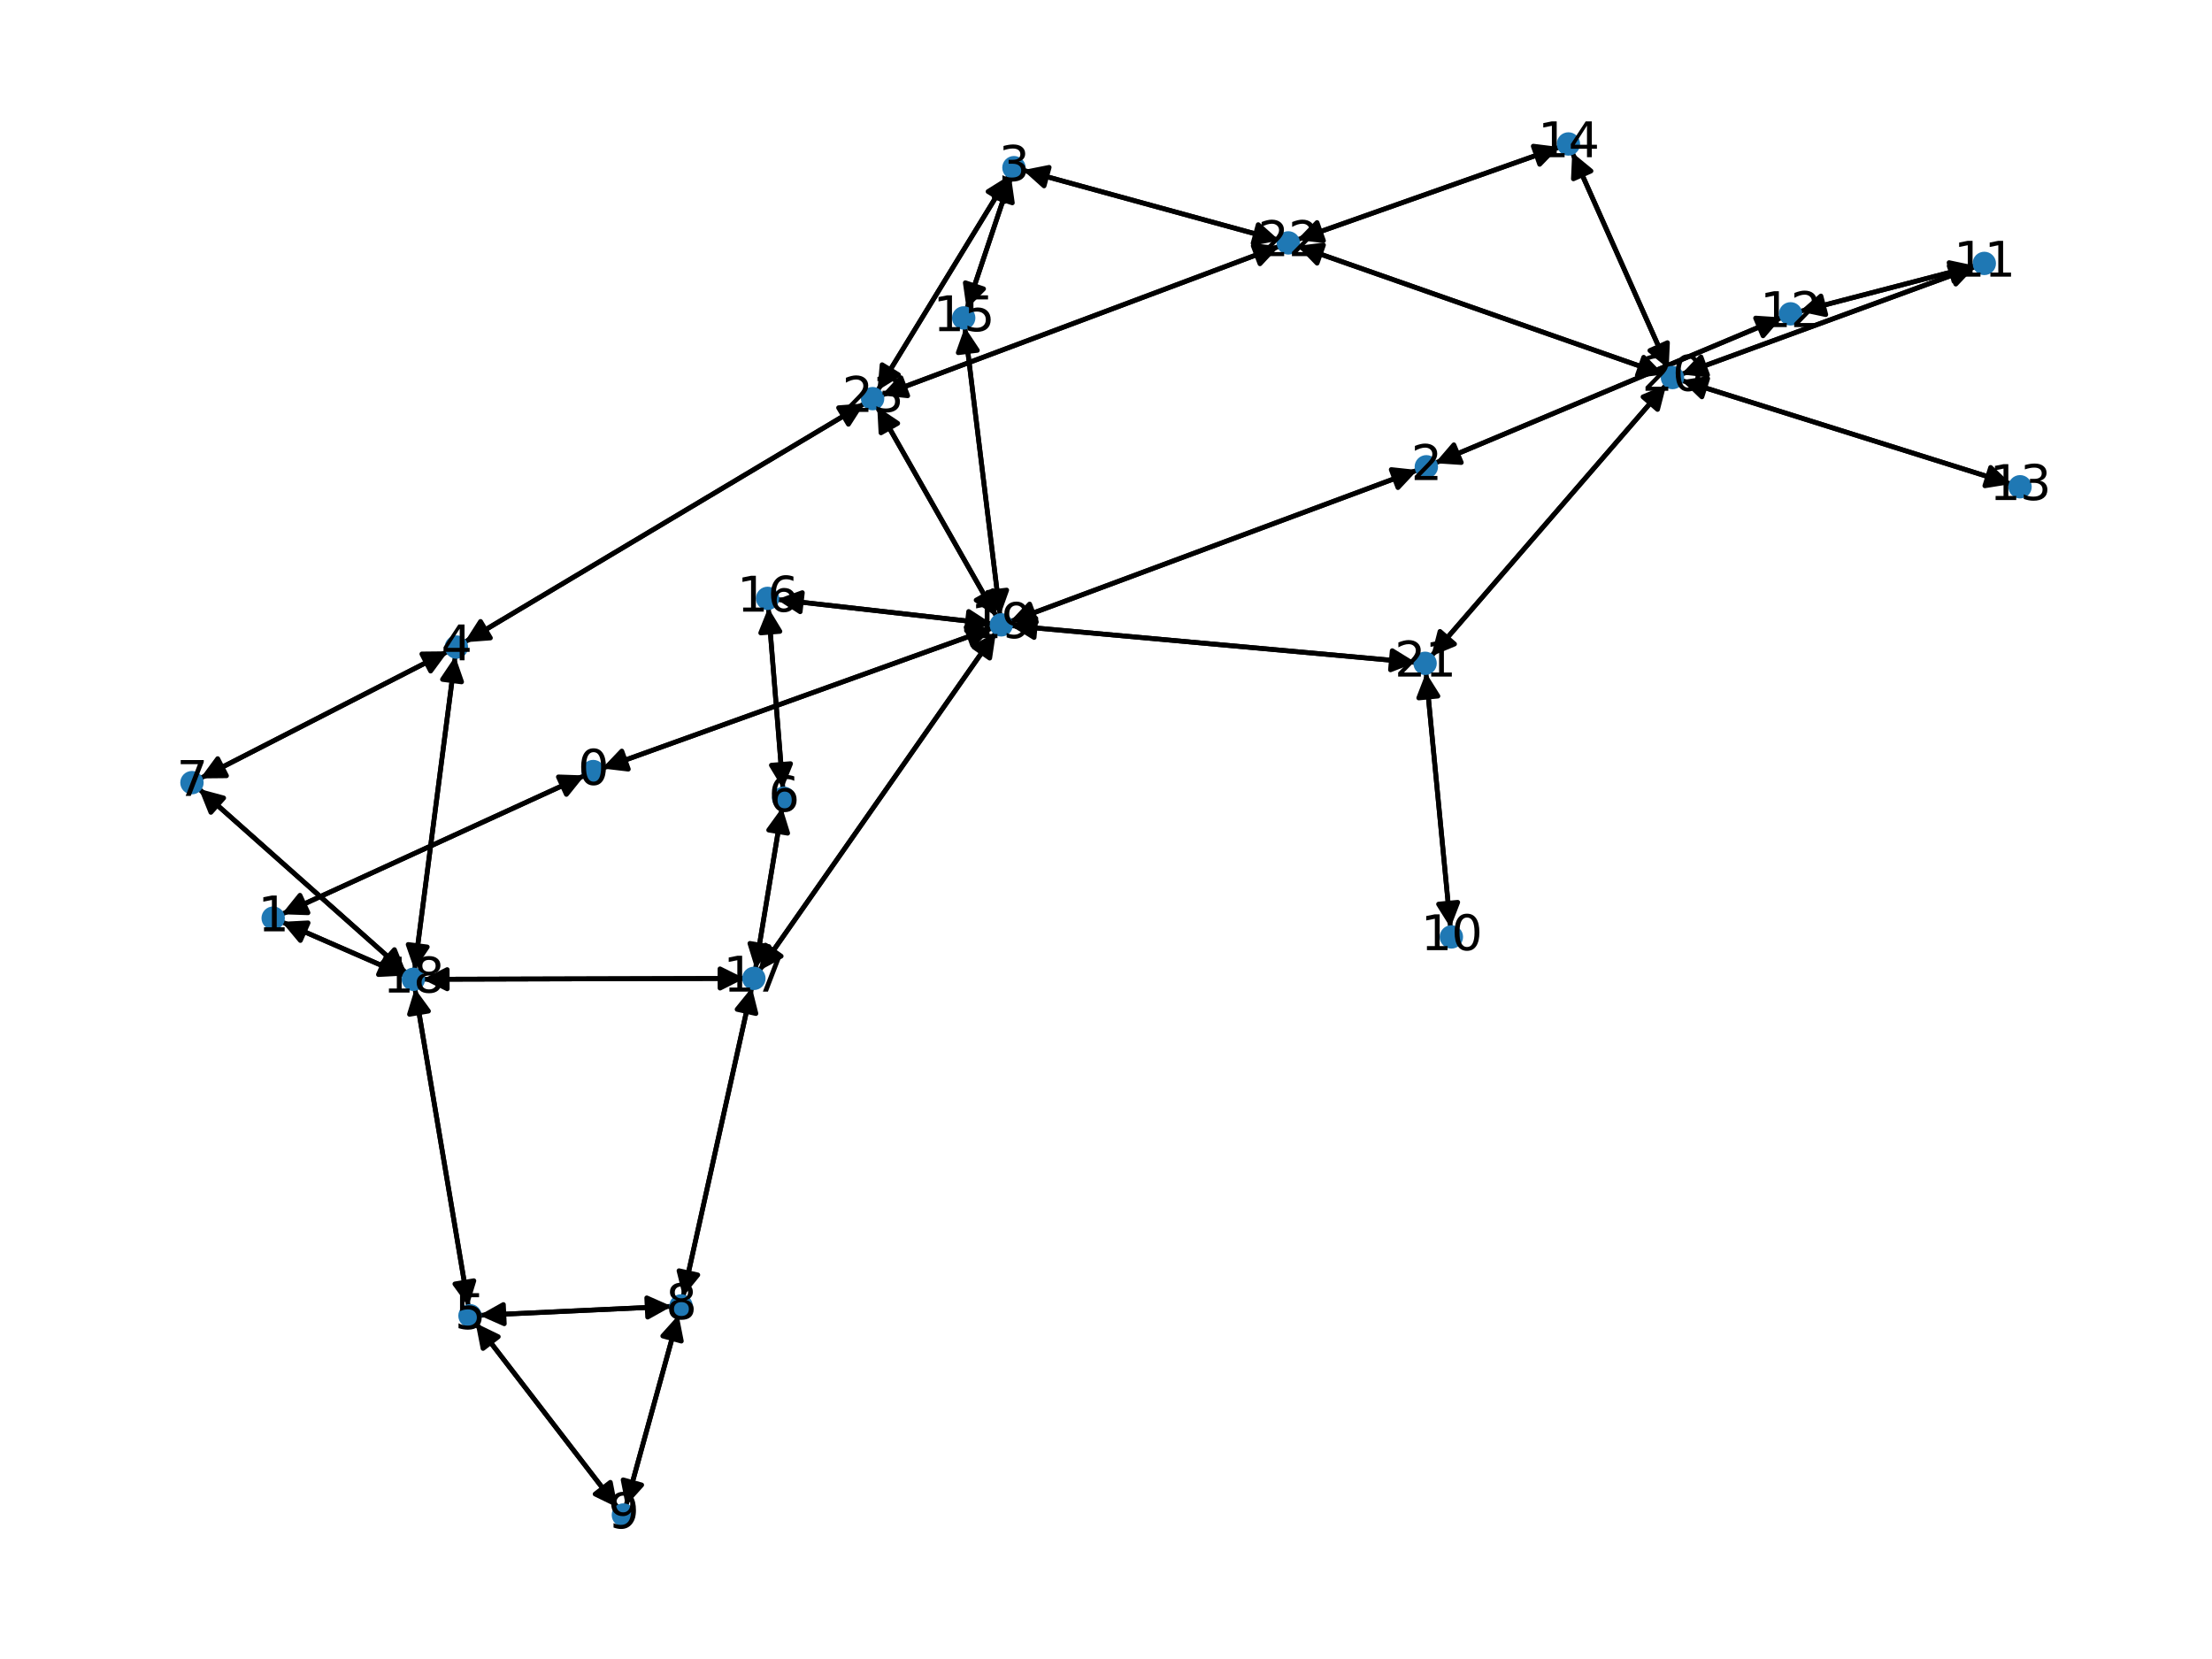 <?xml version="1.0" encoding="utf-8" standalone="no"?>
<!DOCTYPE svg PUBLIC "-//W3C//DTD SVG 1.1//EN"
  "http://www.w3.org/Graphics/SVG/1.1/DTD/svg11.dtd">
<svg xmlns:xlink="http://www.w3.org/1999/xlink" width="460.8pt" height="345.6pt" viewBox="0 0 460.8 345.6" xmlns="http://www.w3.org/2000/svg" version="1.1">
 <defs>
  <style type="text/css">*{stroke-linejoin: round; stroke-linecap: butt}</style>
 </defs>
 <g id="figure_1">
  <g id="patch_1">
   <path d="M 0 345.6 
L 460.8 345.6 
L 460.8 0 
L 0 0 
z
" style="fill: #ffffff"/>
  </g>
  <g id="axes_1">
   <g id="patch_2">
    <path d="M 121.814 161.535 
Q 90.243 175.995 59.688 189.989 
" clip-path="url(#p55fbea7a40)" style="fill: none; stroke: #000000; stroke-linecap: round"/>
    <path d="M 64.158 190.142 
L 59.688 189.989 
L 62.492 186.505 
z
" clip-path="url(#p55fbea7a40)" style="stroke: #000000; stroke-linecap: round"/>
   </g>
   <g id="patch_3">
    <path d="M 125.399 160.072 
Q 166.079 145.447 205.706 131.2 
" clip-path="url(#p55fbea7a40)" style="fill: none; stroke: #000000; stroke-linecap: round"/>
    <path d="M 201.265 130.672 
L 205.706 131.2 
L 202.618 134.436 
z
" clip-path="url(#p55fbea7a40)" style="stroke: #000000; stroke-linecap: round"/>
   </g>
   <g id="patch_4">
    <path d="M 58.671 190.455 
Q 90.242 175.995 120.796 162.001 
" clip-path="url(#p55fbea7a40)" style="fill: none; stroke: #000000; stroke-linecap: round"/>
    <path d="M 116.327 161.848 
L 120.796 162.001 
L 117.993 165.485 
z
" clip-path="url(#p55fbea7a40)" style="stroke: #000000; stroke-linecap: round"/>
   </g>
   <g id="patch_5">
    <path d="M 58.68 192.035 
Q 71.506 197.633 83.307 202.783 
" clip-path="url(#p55fbea7a40)" style="fill: none; stroke: #000000; stroke-linecap: round"/>
    <path d="M 80.441 199.35 
L 83.307 202.783 
L 78.841 203.016 
z
" clip-path="url(#p55fbea7a40)" style="stroke: #000000; stroke-linecap: round"/>
   </g>
   <g id="patch_6">
    <path d="M 295.319 97.914 
Q 252.855 113.704 211.439 129.104 
" clip-path="url(#p55fbea7a40)" style="fill: none; stroke: #000000; stroke-linecap: round"/>
    <path d="M 215.886 129.584 
L 211.439 129.104 
L 214.491 125.835 
z
" clip-path="url(#p55fbea7a40)" style="stroke: #000000; stroke-linecap: round"/>
   </g>
   <g id="patch_7">
    <path d="M 298.917 96.49 
Q 335.069 81.309 370.189 66.561 
" clip-path="url(#p55fbea7a40)" style="fill: none; stroke: #000000; stroke-linecap: round"/>
    <path d="M 365.727 66.265 
L 370.189 66.561 
L 367.276 69.954 
z
" clip-path="url(#p55fbea7a40)" style="stroke: #000000; stroke-linecap: round"/>
   </g>
   <g id="patch_8">
    <path d="M 210.61 36.768 
Q 205.99 50.579 201.724 63.33 
" clip-path="url(#p55fbea7a40)" style="fill: none; stroke: #000000; stroke-linecap: round"/>
    <path d="M 204.89 60.171 
L 201.724 63.33 
L 201.096 58.902 
z
" clip-path="url(#p55fbea7a40)" style="stroke: #000000; stroke-linecap: round"/>
   </g>
   <g id="patch_9">
    <path d="M 213.091 35.442 
Q 239.803 42.765 265.436 49.792 
" clip-path="url(#p55fbea7a40)" style="fill: none; stroke: #000000; stroke-linecap: round"/>
    <path d="M 262.107 46.806 
L 265.436 49.792 
L 261.05 50.663 
z
" clip-path="url(#p55fbea7a40)" style="stroke: #000000; stroke-linecap: round"/>
   </g>
   <g id="patch_10">
    <path d="M 210.213 36.584 
Q 196.502 58.987 183.376 80.437 
" clip-path="url(#p55fbea7a40)" style="fill: none; stroke: #000000; stroke-linecap: round"/>
    <path d="M 187.17 78.069 
L 183.376 80.437 
L 183.758 75.981 
z
" clip-path="url(#p55fbea7a40)" style="stroke: #000000; stroke-linecap: round"/>
   </g>
   <g id="patch_11">
    <path d="M 94.826 136.717 
Q 90.592 169.403 86.502 200.979 
" clip-path="url(#p55fbea7a40)" style="fill: none; stroke: #000000; stroke-linecap: round"/>
    <path d="M 88.999 197.27 
L 86.502 200.979 
L 85.032 196.756 
z
" clip-path="url(#p55fbea7a40)" style="stroke: #000000; stroke-linecap: round"/>
   </g>
   <g id="patch_12">
    <path d="M 93.35 135.68 
Q 67.53 148.919 42.705 161.649 
" clip-path="url(#p55fbea7a40)" style="fill: none; stroke: #000000; stroke-linecap: round"/>
    <path d="M 47.177 161.603 
L 42.705 161.649 
L 45.351 158.044 
z
" clip-path="url(#p55fbea7a40)" style="stroke: #000000; stroke-linecap: round"/>
   </g>
   <g id="patch_13">
    <path d="M 96.739 133.802 
Q 138.428 108.919 179.157 84.61 
" clip-path="url(#p55fbea7a40)" style="fill: none; stroke: #000000; stroke-linecap: round"/>
    <path d="M 174.697 84.943 
L 179.157 84.61 
L 176.747 88.377 
z
" clip-path="url(#p55fbea7a40)" style="stroke: #000000; stroke-linecap: round"/>
   </g>
   <g id="patch_14">
    <path d="M 99.843 274.003 
Q 119.89 273.067 138.821 272.184 
" clip-path="url(#p55fbea7a40)" style="fill: none; stroke: #000000; stroke-linecap: round"/>
    <path d="M 134.732 270.373 
L 138.821 272.184 
L 134.919 274.369 
z
" clip-path="url(#p55fbea7a40)" style="stroke: #000000; stroke-linecap: round"/>
   </g>
   <g id="patch_15">
    <path d="M 99.088 275.626 
Q 113.886 294.85 128.002 313.189 
" clip-path="url(#p55fbea7a40)" style="fill: none; stroke: #000000; stroke-linecap: round"/>
    <path d="M 127.147 308.799 
L 128.002 313.189 
L 123.978 311.239 
z
" clip-path="url(#p55fbea7a40)" style="stroke: #000000; stroke-linecap: round"/>
   </g>
   <g id="patch_16">
    <path d="M 97.586 272.181 
Q 92.009 239.048 86.617 207.019 
" clip-path="url(#p55fbea7a40)" style="fill: none; stroke: #000000; stroke-linecap: round"/>
    <path d="M 85.309 211.295 
L 86.617 207.019 
L 89.253 210.631 
z
" clip-path="url(#p55fbea7a40)" style="stroke: #000000; stroke-linecap: round"/>
   </g>
   <g id="patch_17">
    <path d="M 163.102 164.354 
Q 161.581 145.471 160.149 127.702 
" clip-path="url(#p55fbea7a40)" style="fill: none; stroke: #000000; stroke-linecap: round"/>
    <path d="M 158.476 131.85 
L 160.149 127.702 
L 162.463 131.529 
z
" clip-path="url(#p55fbea7a40)" style="stroke: #000000; stroke-linecap: round"/>
   </g>
   <g id="patch_18">
    <path d="M 162.941 168.193 
Q 160.151 185.049 157.543 200.803 
" clip-path="url(#p55fbea7a40)" style="fill: none; stroke: #000000; stroke-linecap: round"/>
    <path d="M 160.169 197.183 
L 157.543 200.803 
L 156.223 196.53 
z
" clip-path="url(#p55fbea7a40)" style="stroke: #000000; stroke-linecap: round"/>
   </g>
   <g id="patch_19">
    <path d="M 41.712 162.158 
Q 67.532 148.918 92.357 136.189 
" clip-path="url(#p55fbea7a40)" style="fill: none; stroke: #000000; stroke-linecap: round"/>
    <path d="M 87.885 136.234 
L 92.357 136.189 
L 89.71 139.794 
z
" clip-path="url(#p55fbea7a40)" style="stroke: #000000; stroke-linecap: round"/>
   </g>
   <g id="patch_20">
    <path d="M 41.437 164.33 
Q 63.049 183.525 83.826 201.978 
" clip-path="url(#p55fbea7a40)" style="fill: none; stroke: #000000; stroke-linecap: round"/>
    <path d="M 82.163 197.826 
L 83.826 201.978 
L 79.507 200.817 
z
" clip-path="url(#p55fbea7a40)" style="stroke: #000000; stroke-linecap: round"/>
   </g>
   <g id="patch_21">
    <path d="M 139.94 272.132 
Q 119.893 273.067 100.962 273.95 
" clip-path="url(#p55fbea7a40)" style="fill: none; stroke: #000000; stroke-linecap: round"/>
    <path d="M 105.051 275.762 
L 100.962 273.95 
L 104.864 271.766 
z
" clip-path="url(#p55fbea7a40)" style="stroke: #000000; stroke-linecap: round"/>
   </g>
   <g id="patch_22">
    <path d="M 142.294 270.155 
Q 149.459 237.931 156.381 206.797 
" clip-path="url(#p55fbea7a40)" style="fill: none; stroke: #000000; stroke-linecap: round"/>
    <path d="M 153.56 210.268 
L 156.381 206.797 
L 157.465 211.136 
z
" clip-path="url(#p55fbea7a40)" style="stroke: #000000; stroke-linecap: round"/>
   </g>
   <g id="patch_23">
    <path d="M 141.359 273.911 
Q 135.87 293.828 130.677 312.667 
" clip-path="url(#p55fbea7a40)" style="fill: none; stroke: #000000; stroke-linecap: round"/>
    <path d="M 133.668 309.342 
L 130.677 312.667 
L 129.812 308.279 
z
" clip-path="url(#p55fbea7a40)" style="stroke: #000000; stroke-linecap: round"/>
   </g>
   <g id="patch_24">
    <path d="M 128.686 314.077 
Q 113.888 294.852 99.772 276.514 
" clip-path="url(#p55fbea7a40)" style="fill: none; stroke: #000000; stroke-linecap: round"/>
    <path d="M 100.627 280.904 
L 99.772 276.514 
L 103.797 278.464 
z
" clip-path="url(#p55fbea7a40)" style="stroke: #000000; stroke-linecap: round"/>
   </g>
   <g id="patch_25">
    <path d="M 130.381 313.741 
Q 135.871 293.824 141.063 274.985 
" clip-path="url(#p55fbea7a40)" style="fill: none; stroke: #000000; stroke-linecap: round"/>
    <path d="M 138.072 278.31 
L 141.063 274.985 
L 141.929 279.373 
z
" clip-path="url(#p55fbea7a40)" style="stroke: #000000; stroke-linecap: round"/>
   </g>
   <g id="patch_26">
    <path d="M 302.163 193.246 
Q 299.611 166.676 297.165 141.22 
" clip-path="url(#p55fbea7a40)" style="fill: none; stroke: #000000; stroke-linecap: round"/>
    <path d="M 295.557 145.393 
L 297.165 141.22 
L 299.538 145.01 
z
" clip-path="url(#p55fbea7a40)" style="stroke: #000000; stroke-linecap: round"/>
   </g>
   <g id="patch_27">
    <path d="M 411.49 55.363 
Q 393.185 60.127 375.963 64.608 
" clip-path="url(#p55fbea7a40)" style="fill: none; stroke: #000000; stroke-linecap: round"/>
    <path d="M 380.337 65.537 
L 375.963 64.608 
L 379.33 61.666 
z
" clip-path="url(#p55fbea7a40)" style="stroke: #000000; stroke-linecap: round"/>
   </g>
   <g id="patch_28">
    <path d="M 411.544 55.541 
Q 380.882 66.763 351.269 77.601 
" clip-path="url(#p55fbea7a40)" style="fill: none; stroke: #000000; stroke-linecap: round"/>
    <path d="M 355.713 78.104 
L 351.269 77.601 
L 354.338 74.348 
z
" clip-path="url(#p55fbea7a40)" style="stroke: #000000; stroke-linecap: round"/>
   </g>
   <g id="patch_29">
    <path d="M 371.221 66.128 
Q 335.07 81.308 299.949 96.057 
" clip-path="url(#p55fbea7a40)" style="fill: none; stroke: #000000; stroke-linecap: round"/>
    <path d="M 304.411 96.352 
L 299.949 96.057 
L 302.863 92.664 
z
" clip-path="url(#p55fbea7a40)" style="stroke: #000000; stroke-linecap: round"/>
   </g>
   <g id="patch_30">
    <path d="M 374.881 64.89 
Q 393.185 60.126 410.408 55.644 
" clip-path="url(#p55fbea7a40)" style="fill: none; stroke: #000000; stroke-linecap: round"/>
    <path d="M 406.033 54.716 
L 410.408 55.644 
L 407.04 58.587 
z
" clip-path="url(#p55fbea7a40)" style="stroke: #000000; stroke-linecap: round"/>
   </g>
   <g id="patch_31">
    <path d="M 418.961 100.821 
Q 384.606 90.026 351.318 79.565 
" clip-path="url(#p55fbea7a40)" style="fill: none; stroke: #000000; stroke-linecap: round"/>
    <path d="M 354.534 82.672 
L 351.318 79.565 
L 355.734 78.856 
z
" clip-path="url(#p55fbea7a40)" style="stroke: #000000; stroke-linecap: round"/>
   </g>
   <g id="patch_32">
    <path d="M 327.516 31.757 
Q 337.565 54.318 347.16 75.857 
" clip-path="url(#p55fbea7a40)" style="fill: none; stroke: #000000; stroke-linecap: round"/>
    <path d="M 347.359 71.389 
L 347.16 75.857 
L 343.705 73.016 
z
" clip-path="url(#p55fbea7a40)" style="stroke: #000000; stroke-linecap: round"/>
   </g>
   <g id="patch_33">
    <path d="M 324.902 30.635 
Q 297.554 40.295 271.26 49.582 
" clip-path="url(#p55fbea7a40)" style="fill: none; stroke: #000000; stroke-linecap: round"/>
    <path d="M 275.698 50.136 
L 271.26 49.582 
L 274.365 46.364 
z
" clip-path="url(#p55fbea7a40)" style="stroke: #000000; stroke-linecap: round"/>
   </g>
   <g id="patch_34">
    <path d="M 201.369 64.391 
Q 205.99 50.579 210.255 37.828 
" clip-path="url(#p55fbea7a40)" style="fill: none; stroke: #000000; stroke-linecap: round"/>
    <path d="M 207.09 40.987 
L 210.255 37.828 
L 210.883 42.256 
z
" clip-path="url(#p55fbea7a40)" style="stroke: #000000; stroke-linecap: round"/>
   </g>
   <g id="patch_35">
    <path d="M 200.99 68.152 
Q 204.667 98.2 208.207 127.139 
" clip-path="url(#p55fbea7a40)" style="fill: none; stroke: #000000; stroke-linecap: round"/>
    <path d="M 209.707 122.926 
L 208.207 127.139 
L 205.737 123.411 
z
" clip-path="url(#p55fbea7a40)" style="stroke: #000000; stroke-linecap: round"/>
   </g>
   <g id="patch_36">
    <path d="M 160.058 126.583 
Q 161.58 145.466 163.012 163.234 
" clip-path="url(#p55fbea7a40)" style="fill: none; stroke: #000000; stroke-linecap: round"/>
    <path d="M 164.684 159.087 
L 163.012 163.234 
L 160.697 159.408 
z
" clip-path="url(#p55fbea7a40)" style="stroke: #000000; stroke-linecap: round"/>
   </g>
   <g id="patch_37">
    <path d="M 161.825 124.872 
Q 184.238 127.411 205.541 129.824 
" clip-path="url(#p55fbea7a40)" style="fill: none; stroke: #000000; stroke-linecap: round"/>
    <path d="M 201.792 127.386 
L 205.541 129.824 
L 201.341 131.361 
z
" clip-path="url(#p55fbea7a40)" style="stroke: #000000; stroke-linecap: round"/>
   </g>
   <g id="patch_38">
    <path d="M 157.36 201.904 
Q 160.151 185.048 162.759 169.294 
" clip-path="url(#p55fbea7a40)" style="fill: none; stroke: #000000; stroke-linecap: round"/>
    <path d="M 160.133 172.914 
L 162.759 169.294 
L 164.079 173.567 
z
" clip-path="url(#p55fbea7a40)" style="stroke: #000000; stroke-linecap: round"/>
   </g>
   <g id="patch_39">
    <path d="M 156.625 205.701 
Q 149.46 237.926 142.538 269.059 
" clip-path="url(#p55fbea7a40)" style="fill: none; stroke: #000000; stroke-linecap: round"/>
    <path d="M 145.358 265.589 
L 142.538 269.059 
L 141.454 264.721 
z
" clip-path="url(#p55fbea7a40)" style="stroke: #000000; stroke-linecap: round"/>
   </g>
   <g id="patch_40">
    <path d="M 155.109 203.82 
Q 121.576 203.911 89.161 203.998 
" clip-path="url(#p55fbea7a40)" style="fill: none; stroke: #000000; stroke-linecap: round"/>
    <path d="M 93.166 205.987 
L 89.161 203.998 
L 93.156 201.987 
z
" clip-path="url(#p55fbea7a40)" style="stroke: #000000; stroke-linecap: round"/>
   </g>
   <g id="patch_41">
    <path d="M 158.153 202.23 
Q 182.811 166.992 206.828 132.669 
" clip-path="url(#p55fbea7a40)" style="fill: none; stroke: #000000; stroke-linecap: round"/>
    <path d="M 202.896 134.8 
L 206.828 132.669 
L 206.173 137.093 
z
" clip-path="url(#p55fbea7a40)" style="stroke: #000000; stroke-linecap: round"/>
   </g>
   <g id="patch_42">
    <path d="M 84.338 203.233 
Q 71.513 197.635 59.712 192.485 
" clip-path="url(#p55fbea7a40)" style="fill: none; stroke: #000000; stroke-linecap: round"/>
    <path d="M 62.578 195.918 
L 59.712 192.485 
L 64.178 192.252 
z
" clip-path="url(#p55fbea7a40)" style="stroke: #000000; stroke-linecap: round"/>
   </g>
   <g id="patch_43">
    <path d="M 86.359 202.084 
Q 90.593 169.399 94.683 137.822 
" clip-path="url(#p55fbea7a40)" style="fill: none; stroke: #000000; stroke-linecap: round"/>
    <path d="M 92.186 141.532 
L 94.683 137.822 
L 96.153 142.046 
z
" clip-path="url(#p55fbea7a40)" style="stroke: #000000; stroke-linecap: round"/>
   </g>
   <g id="patch_44">
    <path d="M 86.432 205.918 
Q 92.009 239.051 97.401 271.081 
" clip-path="url(#p55fbea7a40)" style="fill: none; stroke: #000000; stroke-linecap: round"/>
    <path d="M 98.709 266.804 
L 97.401 271.081 
L 94.765 267.468 
z
" clip-path="url(#p55fbea7a40)" style="stroke: #000000; stroke-linecap: round"/>
   </g>
   <g id="patch_45">
    <path d="M 84.66 202.719 
Q 63.047 183.523 42.271 165.071 
" clip-path="url(#p55fbea7a40)" style="fill: none; stroke: #000000; stroke-linecap: round"/>
    <path d="M 43.933 169.222 
L 42.271 165.071 
L 46.589 166.231 
z
" clip-path="url(#p55fbea7a40)" style="stroke: #000000; stroke-linecap: round"/>
   </g>
   <g id="patch_46">
    <path d="M 88.045 204.001 
Q 121.578 203.91 153.993 203.823 
" clip-path="url(#p55fbea7a40)" style="fill: none; stroke: #000000; stroke-linecap: round"/>
    <path d="M 149.988 201.834 
L 153.993 203.823 
L 149.998 205.834 
z
" clip-path="url(#p55fbea7a40)" style="stroke: #000000; stroke-linecap: round"/>
   </g>
   <g id="patch_47">
    <path d="M 206.754 130.823 
Q 166.075 145.449 126.448 159.695 
" clip-path="url(#p55fbea7a40)" style="fill: none; stroke: #000000; stroke-linecap: round"/>
    <path d="M 130.889 160.224 
L 126.448 159.695 
L 129.535 156.46 
z
" clip-path="url(#p55fbea7a40)" style="stroke: #000000; stroke-linecap: round"/>
   </g>
   <g id="patch_48">
    <path d="M 210.391 129.493 
Q 252.855 113.704 294.271 98.303 
" clip-path="url(#p55fbea7a40)" style="fill: none; stroke: #000000; stroke-linecap: round"/>
    <path d="M 289.824 97.823 
L 294.271 98.303 
L 291.219 101.572 
z
" clip-path="url(#p55fbea7a40)" style="stroke: #000000; stroke-linecap: round"/>
   </g>
   <g id="patch_49">
    <path d="M 208.343 128.244 
Q 204.666 98.195 201.125 69.257 
" clip-path="url(#p55fbea7a40)" style="fill: none; stroke: #000000; stroke-linecap: round"/>
    <path d="M 199.626 73.47 
L 201.125 69.257 
L 203.596 72.984 
z
" clip-path="url(#p55fbea7a40)" style="stroke: #000000; stroke-linecap: round"/>
   </g>
   <g id="patch_50">
    <path d="M 206.656 129.95 
Q 184.242 127.411 162.94 124.998 
" clip-path="url(#p55fbea7a40)" style="fill: none; stroke: #000000; stroke-linecap: round"/>
    <path d="M 166.689 127.436 
L 162.94 124.998 
L 167.14 123.461 
z
" clip-path="url(#p55fbea7a40)" style="stroke: #000000; stroke-linecap: round"/>
   </g>
   <g id="patch_51">
    <path d="M 207.469 131.752 
Q 182.811 166.991 158.794 201.313 
" clip-path="url(#p55fbea7a40)" style="fill: none; stroke: #000000; stroke-linecap: round"/>
    <path d="M 162.726 199.183 
L 158.794 201.313 
L 159.449 196.889 
z
" clip-path="url(#p55fbea7a40)" style="stroke: #000000; stroke-linecap: round"/>
   </g>
   <g id="patch_52">
    <path d="M 210.505 130.343 
Q 252.725 134.174 293.833 137.905 
" clip-path="url(#p55fbea7a40)" style="fill: none; stroke: #000000; stroke-linecap: round"/>
    <path d="M 290.03 135.552 
L 293.833 137.905 
L 289.668 139.535 
z
" clip-path="url(#p55fbea7a40)" style="stroke: #000000; stroke-linecap: round"/>
   </g>
   <g id="patch_53">
    <path d="M 207.621 128.485 
Q 195.18 106.606 183.29 85.7 
" clip-path="url(#p55fbea7a40)" style="fill: none; stroke: #000000; stroke-linecap: round"/>
    <path d="M 183.529 90.165 
L 183.29 85.7 
L 187.006 88.188 
z
" clip-path="url(#p55fbea7a40)" style="stroke: #000000; stroke-linecap: round"/>
   </g>
   <g id="patch_54">
    <path d="M 350.224 77.983 
Q 380.886 66.761 410.499 55.924 
" clip-path="url(#p55fbea7a40)" style="fill: none; stroke: #000000; stroke-linecap: round"/>
    <path d="M 406.055 55.42 
L 410.499 55.924 
L 407.43 59.177 
z
" clip-path="url(#p55fbea7a40)" style="stroke: #000000; stroke-linecap: round"/>
   </g>
   <g id="patch_55">
    <path d="M 350.256 79.231 
Q 384.611 90.027 417.899 100.487 
" clip-path="url(#p55fbea7a40)" style="fill: none; stroke: #000000; stroke-linecap: round"/>
    <path d="M 414.683 97.38 
L 417.899 100.487 
L 413.484 101.196 
z
" clip-path="url(#p55fbea7a40)" style="stroke: #000000; stroke-linecap: round"/>
   </g>
   <g id="patch_56">
    <path d="M 347.617 76.882 
Q 337.567 54.322 327.973 32.783 
" clip-path="url(#p55fbea7a40)" style="fill: none; stroke: #000000; stroke-linecap: round"/>
    <path d="M 327.774 37.251 
L 327.973 32.783 
L 331.428 35.623 
z
" clip-path="url(#p55fbea7a40)" style="stroke: #000000; stroke-linecap: round"/>
   </g>
   <g id="patch_57">
    <path d="M 346.575 78.008 
Q 308.391 64.624 271.261 51.609 
" clip-path="url(#p55fbea7a40)" style="fill: none; stroke: #000000; stroke-linecap: round"/>
    <path d="M 274.375 54.82 
L 271.261 51.609 
L 275.698 51.045 
z
" clip-path="url(#p55fbea7a40)" style="stroke: #000000; stroke-linecap: round"/>
   </g>
   <g id="patch_58">
    <path d="M 347.136 80.114 
Q 322.638 108.416 298.872 135.872 
" clip-path="url(#p55fbea7a40)" style="fill: none; stroke: #000000; stroke-linecap: round"/>
    <path d="M 303.002 134.157 
L 298.872 135.872 
L 299.977 131.539 
z
" clip-path="url(#p55fbea7a40)" style="stroke: #000000; stroke-linecap: round"/>
   </g>
   <g id="patch_59">
    <path d="M 297.058 140.112 
Q 299.611 166.681 302.057 192.138 
" clip-path="url(#p55fbea7a40)" style="fill: none; stroke: #000000; stroke-linecap: round"/>
    <path d="M 303.665 187.965 
L 302.057 192.138 
L 299.684 188.348 
z
" clip-path="url(#p55fbea7a40)" style="stroke: #000000; stroke-linecap: round"/>
   </g>
   <g id="patch_60">
    <path d="M 294.946 138.006 
Q 252.726 134.174 211.618 130.444 
" clip-path="url(#p55fbea7a40)" style="fill: none; stroke: #000000; stroke-linecap: round"/>
    <path d="M 215.421 132.797 
L 211.618 130.444 
L 215.783 128.813 
z
" clip-path="url(#p55fbea7a40)" style="stroke: #000000; stroke-linecap: round"/>
   </g>
   <g id="patch_61">
    <path d="M 298.14 136.717 
Q 322.639 108.415 346.405 80.959 
" clip-path="url(#p55fbea7a40)" style="fill: none; stroke: #000000; stroke-linecap: round"/>
    <path d="M 342.275 82.674 
L 346.405 80.959 
L 345.299 85.292 
z
" clip-path="url(#p55fbea7a40)" style="stroke: #000000; stroke-linecap: round"/>
   </g>
   <g id="patch_62">
    <path d="M 266.514 50.088 
Q 239.803 42.765 214.169 35.738 
" clip-path="url(#p55fbea7a40)" style="fill: none; stroke: #000000; stroke-linecap: round"/>
    <path d="M 217.498 38.724 
L 214.169 35.738 
L 218.555 34.866 
z
" clip-path="url(#p55fbea7a40)" style="stroke: #000000; stroke-linecap: round"/>
   </g>
   <g id="patch_63">
    <path d="M 270.208 49.954 
Q 297.556 40.294 323.85 31.007 
" clip-path="url(#p55fbea7a40)" style="fill: none; stroke: #000000; stroke-linecap: round"/>
    <path d="M 319.412 30.453 
L 323.85 31.007 
L 320.744 34.225 
z
" clip-path="url(#p55fbea7a40)" style="stroke: #000000; stroke-linecap: round"/>
   </g>
   <g id="patch_64">
    <path d="M 270.21 51.24 
Q 308.394 64.625 345.523 77.64 
" clip-path="url(#p55fbea7a40)" style="fill: none; stroke: #000000; stroke-linecap: round"/>
    <path d="M 342.41 74.429 
L 345.523 77.64 
L 341.087 78.204 
z
" clip-path="url(#p55fbea7a40)" style="stroke: #000000; stroke-linecap: round"/>
   </g>
   <g id="patch_65">
    <path d="M 266.565 51.28 
Q 225.08 66.822 184.641 81.972 
" clip-path="url(#p55fbea7a40)" style="fill: none; stroke: #000000; stroke-linecap: round"/>
    <path d="M 189.089 82.442 
L 184.641 81.972 
L 187.685 78.696 
z
" clip-path="url(#p55fbea7a40)" style="stroke: #000000; stroke-linecap: round"/>
   </g>
   <g id="patch_66">
    <path d="M 182.792 81.391 
Q 196.503 58.987 209.629 37.537 
" clip-path="url(#p55fbea7a40)" style="fill: none; stroke: #000000; stroke-linecap: round"/>
    <path d="M 205.835 39.905 
L 209.629 37.537 
L 209.247 41.993 
z
" clip-path="url(#p55fbea7a40)" style="stroke: #000000; stroke-linecap: round"/>
   </g>
   <g id="patch_67">
    <path d="M 180.116 84.038 
Q 138.427 108.92 97.699 133.229 
" clip-path="url(#p55fbea7a40)" style="fill: none; stroke: #000000; stroke-linecap: round"/>
    <path d="M 102.158 132.897 
L 97.699 133.229 
L 100.108 129.462 
z
" clip-path="url(#p55fbea7a40)" style="stroke: #000000; stroke-linecap: round"/>
   </g>
   <g id="patch_68">
    <path d="M 182.737 84.727 
Q 195.179 106.605 207.068 127.512 
" clip-path="url(#p55fbea7a40)" style="fill: none; stroke: #000000; stroke-linecap: round"/>
    <path d="M 206.829 123.047 
L 207.068 127.512 
L 203.352 125.024 
z
" clip-path="url(#p55fbea7a40)" style="stroke: #000000; stroke-linecap: round"/>
   </g>
   <g id="patch_69">
    <path d="M 183.596 82.364 
Q 225.082 66.821 265.52 51.671 
" clip-path="url(#p55fbea7a40)" style="fill: none; stroke: #000000; stroke-linecap: round"/>
    <path d="M 261.073 51.202 
L 265.52 51.671 
L 262.476 54.947 
z
" clip-path="url(#p55fbea7a40)" style="stroke: #000000; stroke-linecap: round"/>
   </g>
   <g id="PathCollection_1">
    <defs>
     <path id="mf326a5d3c2" d="M 0 1.936 
C 0.514 1.936 1.006 1.732 1.369 1.369 
C 1.732 1.006 1.936 0.514 1.936 0 
C 1.936 -0.514 1.732 -1.006 1.369 -1.369 
C 1.006 -1.732 0.514 -1.936 0 -1.936 
C -0.514 -1.936 -1.006 -1.732 -1.369 -1.369 
C -1.732 -1.006 -1.936 -0.514 -1.936 0 
C -1.936 0.514 -1.732 1.006 -1.369 1.369 
C -1.006 1.732 -0.514 1.936 0 1.936 
z
" style="stroke: #1f78b4"/>
    </defs>
    <g clip-path="url(#p55fbea7a40)">
     <use xlink:href="#mf326a5d3c2" x="123.576" y="160.728" style="fill: #1f78b4; stroke: #1f78b4"/>
     <use xlink:href="#mf326a5d3c2" x="56.909" y="191.262" style="fill: #1f78b4; stroke: #1f78b4"/>
     <use xlink:href="#mf326a5d3c2" x="297.132" y="97.24" style="fill: #1f78b4; stroke: #1f78b4"/>
     <use xlink:href="#mf326a5d3c2" x="211.225" y="34.931" style="fill: #1f78b4; stroke: #1f78b4"/>
     <use xlink:href="#mf326a5d3c2" x="95.075" y="134.795" style="fill: #1f78b4; stroke: #1f78b4"/>
     <use xlink:href="#mf326a5d3c2" x="97.908" y="274.093" style="fill: #1f78b4; stroke: #1f78b4"/>
     <use xlink:href="#mf326a5d3c2" x="163.258" y="166.282" style="fill: #1f78b4; stroke: #1f78b4"/>
     <use xlink:href="#mf326a5d3c2" x="39.987" y="163.042" style="fill: #1f78b4; stroke: #1f78b4"/>
     <use xlink:href="#mf326a5d3c2" x="141.875" y="272.042" style="fill: #1f78b4; stroke: #1f78b4"/>
     <use xlink:href="#mf326a5d3c2" x="129.866" y="315.61" style="fill: #1f78b4; stroke: #1f78b4"/>
     <use xlink:href="#mf326a5d3c2" x="302.349" y="195.177" style="fill: #1f78b4; stroke: #1f78b4"/>
     <use xlink:href="#mf326a5d3c2" x="413.364" y="54.875" style="fill: #1f78b4; stroke: #1f78b4"/>
     <use xlink:href="#mf326a5d3c2" x="373.006" y="65.378" style="fill: #1f78b4; stroke: #1f78b4"/>
     <use xlink:href="#mf326a5d3c2" x="420.813" y="101.403" style="fill: #1f78b4; stroke: #1f78b4"/>
     <use xlink:href="#mf326a5d3c2" x="326.729" y="29.99" style="fill: #1f78b4; stroke: #1f78b4"/>
     <use xlink:href="#mf326a5d3c2" x="200.755" y="66.228" style="fill: #1f78b4; stroke: #1f78b4"/>
     <use xlink:href="#mf326a5d3c2" x="159.903" y="124.654" style="fill: #1f78b4; stroke: #1f78b4"/>
     <use xlink:href="#mf326a5d3c2" x="157.044" y="203.815" style="fill: #1f78b4; stroke: #1f78b4"/>
     <use xlink:href="#mf326a5d3c2" x="86.11" y="204.006" style="fill: #1f78b4; stroke: #1f78b4"/>
     <use xlink:href="#mf326a5d3c2" x="208.578" y="130.168" style="fill: #1f78b4; stroke: #1f78b4"/>
     <use xlink:href="#mf326a5d3c2" x="348.404" y="78.649" style="fill: #1f78b4; stroke: #1f78b4"/>
     <use xlink:href="#mf326a5d3c2" x="296.873" y="138.181" style="fill: #1f78b4; stroke: #1f78b4"/>
     <use xlink:href="#mf326a5d3c2" x="268.381" y="50.599" style="fill: #1f78b4; stroke: #1f78b4"/>
     <use xlink:href="#mf326a5d3c2" x="181.78" y="83.044" style="fill: #1f78b4; stroke: #1f78b4"/>
    </g>
   </g>
   <g id="text_1">
    <g clip-path="url(#p55fbea7a40)">
     <!-- 0 -->
     <g transform="translate(120.394 163.487) scale(0.1 -0.1)">
      <defs>
       <path id="DejaVuSans-30" d="M 2034 4250 
Q 1547 4250 1301 3770 
Q 1056 3291 1056 2328 
Q 1056 1369 1301 889 
Q 1547 409 2034 409 
Q 2525 409 2770 889 
Q 3016 1369 3016 2328 
Q 3016 3291 2770 3770 
Q 2525 4250 2034 4250 
z
M 2034 4750 
Q 2819 4750 3233 4129 
Q 3647 3509 3647 2328 
Q 3647 1150 3233 529 
Q 2819 -91 2034 -91 
Q 1250 -91 836 529 
Q 422 1150 422 2328 
Q 422 3509 836 4129 
Q 1250 4750 2034 4750 
z
" transform="scale(0.016)"/>
      </defs>
      <use xlink:href="#DejaVuSans-30"/>
     </g>
    </g>
   </g>
   <g id="text_2">
    <g clip-path="url(#p55fbea7a40)">
     <!-- 1 -->
     <g transform="translate(53.728 194.021) scale(0.1 -0.1)">
      <defs>
       <path id="DejaVuSans-31" d="M 794 531 
L 1825 531 
L 1825 4091 
L 703 3866 
L 703 4441 
L 1819 4666 
L 2450 4666 
L 2450 531 
L 3481 531 
L 3481 0 
L 794 0 
L 794 531 
z
" transform="scale(0.016)"/>
      </defs>
      <use xlink:href="#DejaVuSans-31"/>
     </g>
    </g>
   </g>
   <g id="text_3">
    <g clip-path="url(#p55fbea7a40)">
     <!-- 2 -->
     <g transform="translate(293.951 99.999) scale(0.1 -0.1)">
      <defs>
       <path id="DejaVuSans-32" d="M 1228 531 
L 3431 531 
L 3431 0 
L 469 0 
L 469 531 
Q 828 903 1448 1529 
Q 2069 2156 2228 2338 
Q 2531 2678 2651 2914 
Q 2772 3150 2772 3378 
Q 2772 3750 2511 3984 
Q 2250 4219 1831 4219 
Q 1534 4219 1204 4116 
Q 875 4013 500 3803 
L 500 4441 
Q 881 4594 1212 4672 
Q 1544 4750 1819 4750 
Q 2544 4750 2975 4387 
Q 3406 4025 3406 3419 
Q 3406 3131 3298 2873 
Q 3191 2616 2906 2266 
Q 2828 2175 2409 1742 
Q 1991 1309 1228 531 
z
" transform="scale(0.016)"/>
      </defs>
      <use xlink:href="#DejaVuSans-32"/>
     </g>
    </g>
   </g>
   <g id="text_4">
    <g clip-path="url(#p55fbea7a40)">
     <!-- 3 -->
     <g transform="translate(208.043 37.69) scale(0.1 -0.1)">
      <defs>
       <path id="DejaVuSans-33" d="M 2597 2516 
Q 3050 2419 3304 2112 
Q 3559 1806 3559 1356 
Q 3559 666 3084 287 
Q 2609 -91 1734 -91 
Q 1441 -91 1130 -33 
Q 819 25 488 141 
L 488 750 
Q 750 597 1062 519 
Q 1375 441 1716 441 
Q 2309 441 2620 675 
Q 2931 909 2931 1356 
Q 2931 1769 2642 2001 
Q 2353 2234 1838 2234 
L 1294 2234 
L 1294 2753 
L 1863 2753 
Q 2328 2753 2575 2939 
Q 2822 3125 2822 3475 
Q 2822 3834 2567 4026 
Q 2313 4219 1838 4219 
Q 1578 4219 1281 4162 
Q 984 4106 628 3988 
L 628 4550 
Q 988 4650 1302 4700 
Q 1616 4750 1894 4750 
Q 2613 4750 3031 4423 
Q 3450 4097 3450 3541 
Q 3450 3153 3228 2886 
Q 3006 2619 2597 2516 
z
" transform="scale(0.016)"/>
      </defs>
      <use xlink:href="#DejaVuSans-33"/>
     </g>
    </g>
   </g>
   <g id="text_5">
    <g clip-path="url(#p55fbea7a40)">
     <!-- 4 -->
     <g transform="translate(91.894 137.555) scale(0.1 -0.1)">
      <defs>
       <path id="DejaVuSans-34" d="M 2419 4116 
L 825 1625 
L 2419 1625 
L 2419 4116 
z
M 2253 4666 
L 3047 4666 
L 3047 1625 
L 3713 1625 
L 3713 1100 
L 3047 1100 
L 3047 0 
L 2419 0 
L 2419 1100 
L 313 1100 
L 313 1709 
L 2253 4666 
z
" transform="scale(0.016)"/>
      </defs>
      <use xlink:href="#DejaVuSans-34"/>
     </g>
    </g>
   </g>
   <g id="text_6">
    <g clip-path="url(#p55fbea7a40)">
     <!-- 5 -->
     <g transform="translate(94.727 276.852) scale(0.1 -0.1)">
      <defs>
       <path id="DejaVuSans-35" d="M 691 4666 
L 3169 4666 
L 3169 4134 
L 1269 4134 
L 1269 2991 
Q 1406 3038 1543 3061 
Q 1681 3084 1819 3084 
Q 2600 3084 3056 2656 
Q 3513 2228 3513 1497 
Q 3513 744 3044 326 
Q 2575 -91 1722 -91 
Q 1428 -91 1123 -41 
Q 819 9 494 109 
L 494 744 
Q 775 591 1075 516 
Q 1375 441 1709 441 
Q 2250 441 2565 725 
Q 2881 1009 2881 1497 
Q 2881 1984 2565 2268 
Q 2250 2553 1709 2553 
Q 1456 2553 1204 2497 
Q 953 2441 691 2322 
L 691 4666 
z
" transform="scale(0.016)"/>
      </defs>
      <use xlink:href="#DejaVuSans-35"/>
     </g>
    </g>
   </g>
   <g id="text_7">
    <g clip-path="url(#p55fbea7a40)">
     <!-- 6 -->
     <g transform="translate(160.077 169.042) scale(0.1 -0.1)">
      <defs>
       <path id="DejaVuSans-36" d="M 2113 2584 
Q 1688 2584 1439 2293 
Q 1191 2003 1191 1497 
Q 1191 994 1439 701 
Q 1688 409 2113 409 
Q 2538 409 2786 701 
Q 3034 994 3034 1497 
Q 3034 2003 2786 2293 
Q 2538 2584 2113 2584 
z
M 3366 4563 
L 3366 3988 
Q 3128 4100 2886 4159 
Q 2644 4219 2406 4219 
Q 1781 4219 1451 3797 
Q 1122 3375 1075 2522 
Q 1259 2794 1537 2939 
Q 1816 3084 2150 3084 
Q 2853 3084 3261 2657 
Q 3669 2231 3669 1497 
Q 3669 778 3244 343 
Q 2819 -91 2113 -91 
Q 1303 -91 875 529 
Q 447 1150 447 2328 
Q 447 3434 972 4092 
Q 1497 4750 2381 4750 
Q 2619 4750 2861 4703 
Q 3103 4656 3366 4563 
z
" transform="scale(0.016)"/>
      </defs>
      <use xlink:href="#DejaVuSans-36"/>
     </g>
    </g>
   </g>
   <g id="text_8">
    <g clip-path="url(#p55fbea7a40)">
     <!-- 7 -->
     <g transform="translate(36.806 165.802) scale(0.1 -0.1)">
      <defs>
       <path id="DejaVuSans-37" d="M 525 4666 
L 3525 4666 
L 3525 4397 
L 1831 0 
L 1172 0 
L 2766 4134 
L 525 4134 
L 525 4666 
z
" transform="scale(0.016)"/>
      </defs>
      <use xlink:href="#DejaVuSans-37"/>
     </g>
    </g>
   </g>
   <g id="text_9">
    <g clip-path="url(#p55fbea7a40)">
     <!-- 8 -->
     <g transform="translate(138.693 274.801) scale(0.1 -0.1)">
      <defs>
       <path id="DejaVuSans-38" d="M 2034 2216 
Q 1584 2216 1326 1975 
Q 1069 1734 1069 1313 
Q 1069 891 1326 650 
Q 1584 409 2034 409 
Q 2484 409 2743 651 
Q 3003 894 3003 1313 
Q 3003 1734 2745 1975 
Q 2488 2216 2034 2216 
z
M 1403 2484 
Q 997 2584 770 2862 
Q 544 3141 544 3541 
Q 544 4100 942 4425 
Q 1341 4750 2034 4750 
Q 2731 4750 3128 4425 
Q 3525 4100 3525 3541 
Q 3525 3141 3298 2862 
Q 3072 2584 2669 2484 
Q 3125 2378 3379 2068 
Q 3634 1759 3634 1313 
Q 3634 634 3220 271 
Q 2806 -91 2034 -91 
Q 1263 -91 848 271 
Q 434 634 434 1313 
Q 434 1759 690 2068 
Q 947 2378 1403 2484 
z
M 1172 3481 
Q 1172 3119 1398 2916 
Q 1625 2713 2034 2713 
Q 2441 2713 2670 2916 
Q 2900 3119 2900 3481 
Q 2900 3844 2670 4047 
Q 2441 4250 2034 4250 
Q 1625 4250 1398 4047 
Q 1172 3844 1172 3481 
z
" transform="scale(0.016)"/>
      </defs>
      <use xlink:href="#DejaVuSans-38"/>
     </g>
    </g>
   </g>
   <g id="text_10">
    <g clip-path="url(#p55fbea7a40)">
     <!-- 9 -->
     <g transform="translate(126.685 318.369) scale(0.1 -0.1)">
      <defs>
       <path id="DejaVuSans-39" d="M 703 97 
L 703 672 
Q 941 559 1184 500 
Q 1428 441 1663 441 
Q 2288 441 2617 861 
Q 2947 1281 2994 2138 
Q 2813 1869 2534 1725 
Q 2256 1581 1919 1581 
Q 1219 1581 811 2004 
Q 403 2428 403 3163 
Q 403 3881 828 4315 
Q 1253 4750 1959 4750 
Q 2769 4750 3195 4129 
Q 3622 3509 3622 2328 
Q 3622 1225 3098 567 
Q 2575 -91 1691 -91 
Q 1453 -91 1209 -44 
Q 966 3 703 97 
z
M 1959 2075 
Q 2384 2075 2632 2365 
Q 2881 2656 2881 3163 
Q 2881 3666 2632 3958 
Q 2384 4250 1959 4250 
Q 1534 4250 1286 3958 
Q 1038 3666 1038 3163 
Q 1038 2656 1286 2365 
Q 1534 2075 1959 2075 
z
" transform="scale(0.016)"/>
      </defs>
      <use xlink:href="#DejaVuSans-39"/>
     </g>
    </g>
   </g>
   <g id="text_11">
    <g clip-path="url(#p55fbea7a40)">
     <!-- 10 -->
     <g transform="translate(295.986 197.936) scale(0.1 -0.1)">
      <use xlink:href="#DejaVuSans-31"/>
      <use xlink:href="#DejaVuSans-30" x="63.623"/>
     </g>
    </g>
   </g>
   <g id="text_12">
    <g clip-path="url(#p55fbea7a40)">
     <!-- 11 -->
     <g transform="translate(407.002 57.634) scale(0.1 -0.1)">
      <use xlink:href="#DejaVuSans-31"/>
      <use xlink:href="#DejaVuSans-31" x="63.623"/>
     </g>
    </g>
   </g>
   <g id="text_13">
    <g clip-path="url(#p55fbea7a40)">
     <!-- 12 -->
     <g transform="translate(366.644 68.137) scale(0.1 -0.1)">
      <use xlink:href="#DejaVuSans-31"/>
      <use xlink:href="#DejaVuSans-32" x="63.623"/>
     </g>
    </g>
   </g>
   <g id="text_14">
    <g clip-path="url(#p55fbea7a40)">
     <!-- 13 -->
     <g transform="translate(414.451 104.163) scale(0.1 -0.1)">
      <use xlink:href="#DejaVuSans-31"/>
      <use xlink:href="#DejaVuSans-33" x="63.623"/>
     </g>
    </g>
   </g>
   <g id="text_15">
    <g clip-path="url(#p55fbea7a40)">
     <!-- 14 -->
     <g transform="translate(320.367 32.749) scale(0.1 -0.1)">
      <use xlink:href="#DejaVuSans-31"/>
      <use xlink:href="#DejaVuSans-34" x="63.623"/>
     </g>
    </g>
   </g>
   <g id="text_16">
    <g clip-path="url(#p55fbea7a40)">
     <!-- 15 -->
     <g transform="translate(194.392 68.988) scale(0.1 -0.1)">
      <use xlink:href="#DejaVuSans-31"/>
      <use xlink:href="#DejaVuSans-35" x="63.623"/>
     </g>
    </g>
   </g>
   <g id="text_17">
    <g clip-path="url(#p55fbea7a40)">
     <!-- 16 -->
     <g transform="translate(153.54 127.414) scale(0.1 -0.1)">
      <use xlink:href="#DejaVuSans-31"/>
      <use xlink:href="#DejaVuSans-36" x="63.623"/>
     </g>
    </g>
   </g>
   <g id="text_18">
    <g clip-path="url(#p55fbea7a40)">
     <!-- 17 -->
     <g transform="translate(150.681 206.574) scale(0.1 -0.1)">
      <use xlink:href="#DejaVuSans-31"/>
      <use xlink:href="#DejaVuSans-37" x="63.623"/>
     </g>
    </g>
   </g>
   <g id="text_19">
    <g clip-path="url(#p55fbea7a40)">
     <!-- 18 -->
     <g transform="translate(79.747 206.766) scale(0.1 -0.1)">
      <use xlink:href="#DejaVuSans-31"/>
      <use xlink:href="#DejaVuSans-38" x="63.623"/>
     </g>
    </g>
   </g>
   <g id="text_20">
    <g clip-path="url(#p55fbea7a40)">
     <!-- 19 -->
     <g transform="translate(202.216 132.927) scale(0.1 -0.1)">
      <use xlink:href="#DejaVuSans-31"/>
      <use xlink:href="#DejaVuSans-39" x="63.623"/>
     </g>
    </g>
   </g>
   <g id="text_21">
    <g clip-path="url(#p55fbea7a40)">
     <!-- 20 -->
     <g transform="translate(342.041 81.409) scale(0.1 -0.1)">
      <use xlink:href="#DejaVuSans-32"/>
      <use xlink:href="#DejaVuSans-30" x="63.623"/>
     </g>
    </g>
   </g>
   <g id="text_22">
    <g clip-path="url(#p55fbea7a40)">
     <!-- 21 -->
     <g transform="translate(290.51 140.94) scale(0.1 -0.1)">
      <use xlink:href="#DejaVuSans-32"/>
      <use xlink:href="#DejaVuSans-31" x="63.623"/>
     </g>
    </g>
   </g>
   <g id="text_23">
    <g clip-path="url(#p55fbea7a40)">
     <!-- 22 -->
     <g transform="translate(262.018 53.359) scale(0.1 -0.1)">
      <use xlink:href="#DejaVuSans-32"/>
      <use xlink:href="#DejaVuSans-32" x="63.623"/>
     </g>
    </g>
   </g>
   <g id="text_24">
    <g clip-path="url(#p55fbea7a40)">
     <!-- 23 -->
     <g transform="translate(175.418 85.803) scale(0.1 -0.1)">
      <use xlink:href="#DejaVuSans-32"/>
      <use xlink:href="#DejaVuSans-33" x="63.623"/>
     </g>
    </g>
   </g>
  </g>
 </g>
 <defs>
  <clipPath id="p55fbea7a40">
   <rect x="0" y="0" width="460.8" height="345.6"/>
  </clipPath>
 </defs>
</svg>
